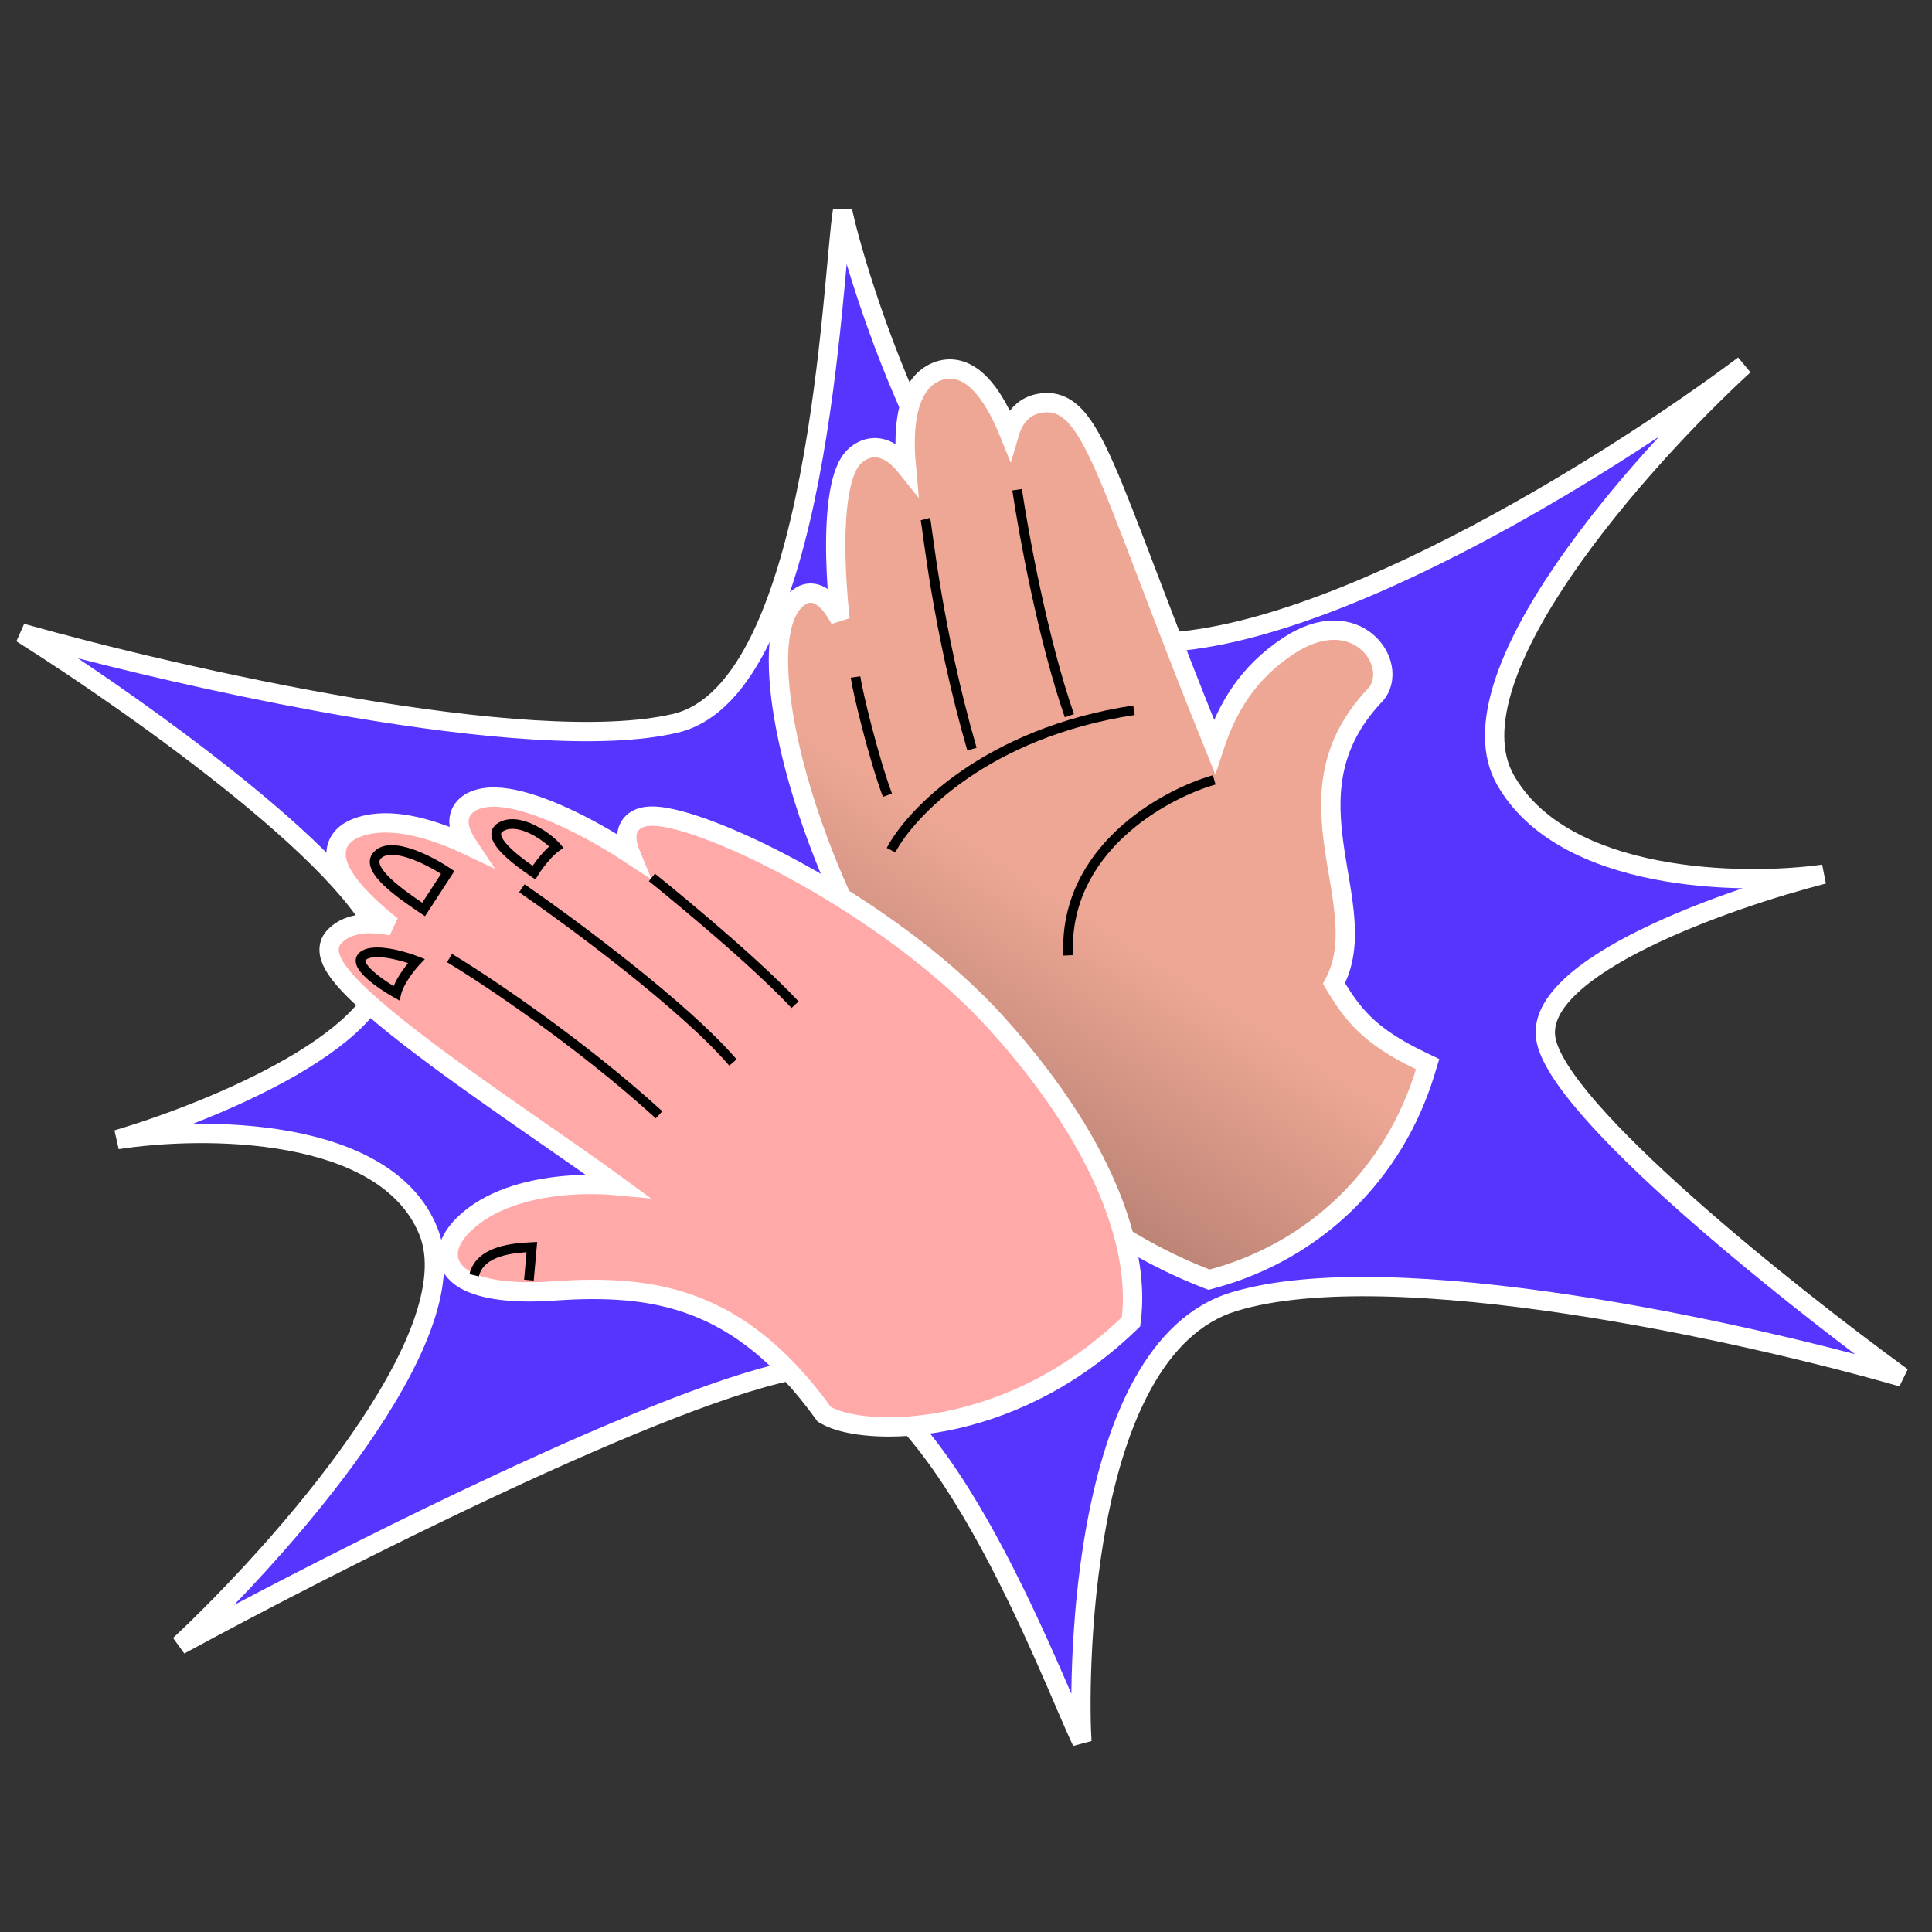 <svg width="800" height="800" viewBox="0 0 800 800" fill="none" xmlns="http://www.w3.org/2000/svg">
<rect x="0" y="0" width="800" height="800" fill="#333333" stroke="none"/>
<path d="M623.336 322.896C599.209 280.362 679.148 190.725 722.133 151.224C667.951 191.891 541.331 271.748 468.307 265.835C395.284 259.922 352.06 104.514 348.893 87.16C344.627 112.291 339.716 285.319 279.664 299.496C219.612 313.673 74.146 280.513 8.919 262.162C56.888 292.409 154.143 361.335 159.413 395.057C164.684 428.78 87.684 460.331 48.525 471.891C84.075 466.362 159.606 466.185 177.333 509.714C195.06 553.244 116.1 642.152 74.404 681.165C138.172 646.491 279.037 575.069 332.361 566.775C385.686 558.48 436.653 698.197 447.984 721.19C446.6 700.68 445.285 558.882 510.998 538.989C576.711 519.095 722.792 551.526 787.618 570.227C740.368 535.838 644.707 459.641 640.069 429.965C635.431 400.289 714.806 372.283 755.073 361.99C721.213 366.681 647.462 365.43 623.336 322.896Z" fill="#5735FF"/>
<path d="M331.744 562.822C346.985 560.452 361.395 568.746 374.139 581.324C386.983 593.999 398.922 611.779 409.401 630.281C423.718 655.559 435.753 683.079 443.614 701.339C443.807 683.076 445.261 656.089 450.399 629.107C454.295 608.648 460.352 587.956 469.736 571.025C479.122 554.09 492.058 540.542 509.836 535.16C526.856 530.008 548.797 528.31 572.913 528.848C597.086 529.389 623.712 532.185 650.234 536.179C693.198 542.651 736.069 552.296 768.107 560.717C746.106 544.078 719.037 522.526 695.205 501.315C679.949 487.737 665.941 474.229 655.425 462.195C650.168 456.179 645.723 450.462 642.421 445.235C639.161 440.072 636.821 435.088 636.117 430.58C634.647 421.174 639.943 412.613 647.681 405.354C655.518 398.002 666.668 391.192 678.958 385.123C692.361 378.505 707.412 372.63 721.618 367.812C709.88 367.599 697.204 366.515 684.786 364.077C658.713 358.958 632.79 347.669 619.856 324.867C613.025 312.823 613.818 297.927 618.737 282.468C623.678 266.939 632.99 250.147 644.265 233.663C656.913 215.172 672.197 196.832 686.998 180.781C662.862 196.774 633.953 214.303 604.108 229.558C580.208 241.775 555.63 252.574 532.367 259.953C509.154 267.315 486.981 271.359 467.987 269.821C448.312 268.228 431.048 256.606 416.339 240.564C401.603 224.494 389.057 203.59 378.807 182.536C365.691 155.594 356.174 128.053 350.588 109.351C350.057 115.205 349.443 121.935 348.702 129.347C346.699 149.371 343.794 173.936 339.127 198.194C334.469 222.407 328.013 246.544 318.82 265.61C309.7 284.524 297.413 299.415 280.587 303.388C264.999 307.068 244.182 307.625 220.959 306.216C197.667 304.802 171.664 301.39 145.567 296.97C104.904 290.083 63.865 280.723 32.243 272.57C53.892 287.056 79.744 305.503 102.704 324.206C118.261 336.879 132.582 349.744 143.381 361.631C148.781 367.574 153.362 373.341 156.786 378.775C160.184 384.17 162.588 389.467 163.366 394.442C164.949 404.576 160.257 414.041 152.793 422.339C145.301 430.668 134.537 438.381 122.631 445.249C109.205 452.994 94.032 459.829 79.808 465.365C92.755 465.177 106.831 465.984 120.335 468.472C146.225 473.242 171.368 484.464 181.038 508.208C186.031 520.468 184.034 535.357 178.345 550.768C172.618 566.284 162.897 583.014 151.432 599.425C135.005 622.94 114.768 646.121 96.897 664.598C127.549 648.435 166.964 628.456 205.607 610.452C230.578 598.818 255.265 587.99 277.079 579.542C298.82 571.123 317.961 564.966 331.744 562.822ZM332.979 570.726C320.1 572.73 301.635 578.613 279.974 587.001C258.386 595.361 233.873 606.11 208.991 617.703C159.229 640.887 108.146 667.372 76.318 684.679L71.67 678.244C92.383 658.863 122.342 627.092 144.873 594.842C156.144 578.707 165.445 562.61 170.84 547.994C176.273 533.273 177.499 520.725 173.628 511.22C165.571 491.435 144.084 480.981 118.89 476.339C93.906 471.736 66.605 473.127 49.142 475.843L47.389 468.055C66.784 462.33 95.505 451.659 118.629 438.32C130.208 431.64 140.156 424.421 146.842 416.988C153.556 409.525 156.512 402.4 155.461 395.672C154.921 392.216 153.133 387.983 150.017 383.035C146.925 378.127 142.669 372.74 137.46 367.007C127.043 355.541 113.064 342.961 97.653 330.406C66.844 305.309 30.678 280.609 6.786 265.544L10 258.312C42.505 267.457 95.038 280.3 146.898 289.084C172.828 293.475 198.528 296.842 221.438 298.232C244.419 299.626 264.304 299.011 278.742 295.603C291.942 292.487 302.789 280.434 311.613 262.133C320.363 243.984 326.662 220.634 331.271 196.677C335.871 172.765 338.747 148.475 340.741 128.545C342.712 108.838 343.853 92.946 344.949 86.488L352.828 86.445C354.345 94.756 365.827 137.599 386.001 179.039C396.082 199.746 408.231 219.888 422.236 235.161C436.268 250.464 451.791 260.486 468.628 261.849C486.145 263.267 507.184 259.547 529.943 252.328C552.652 245.126 576.807 234.527 600.463 222.435C647.779 198.249 692.786 168.248 719.73 148.025L724.841 154.169C703.49 173.79 672.987 205.846 650.87 238.181C639.802 254.362 630.968 270.422 626.362 284.898C621.734 299.442 621.583 311.701 626.815 320.924C638.008 340.656 661.024 351.261 686.323 356.228C711.484 361.168 737.929 360.327 754.521 358.028L756.066 365.865C736.092 370.971 706.469 380.463 682.506 392.296C670.499 398.224 660.157 404.623 653.158 411.189C646.059 417.849 643.173 423.918 644.022 429.35C644.477 432.261 646.142 436.15 649.185 440.968C652.188 445.722 656.346 451.096 661.448 456.934C671.649 468.607 685.378 481.863 700.523 495.342C730.799 522.287 766.417 549.851 789.972 566.994L786.512 574.07C754.235 564.758 701.682 552.018 649.047 544.09C622.732 540.126 596.465 537.376 572.74 536.846C548.958 536.315 527.996 538.023 512.16 542.817C497.082 547.382 485.54 559.018 476.734 574.906C467.926 590.798 462.076 610.567 458.26 630.608C450.627 670.688 451.3 710.909 451.976 720.924L444.396 722.956C438.412 710.814 423.259 670.978 402.44 634.219C392.095 615.954 380.586 598.922 368.521 587.015C356.358 575.01 344.4 568.95 332.979 570.726Z" fill="white"/>
<path d="M377.106 166.524C378.937 161.075 382.203 156.227 387.746 153.936C393.482 151.565 398.808 153.107 403.136 156.46C407.29 159.678 410.776 164.7 413.654 170.127C415.206 173.053 416.635 176.204 417.937 179.434C418.671 176.925 419.76 174.509 421.37 172.451C424.127 168.928 428.177 166.765 433.513 166.729C439.573 166.689 444.2 170.323 448.259 176.105C452.287 181.841 456.351 190.51 461.188 202.306C466.052 214.169 471.841 229.567 479.253 248.928C485.707 265.789 493.417 285.721 502.872 309.1C508.189 292.986 516.66 278.517 533.687 267.33C547.092 258.523 558.675 259.659 565.884 265.68C569.33 268.558 571.582 272.44 572.33 276.393C573.076 280.337 572.353 284.689 569.318 287.9C549.497 308.869 549.543 330.227 552.487 350.881C553.93 361.004 556.232 371.701 556.878 381.266C557.486 390.26 556.742 399.135 552.377 407.235C556.31 413.873 559.963 419.133 564.847 423.898C570.203 429.122 577.222 433.924 588.062 439.148L591.152 440.637L590.155 443.913C577.303 486.1 544.546 518.094 501.892 529.55L500.622 529.891L499.397 529.414C428.019 501.628 378.348 435.895 350.231 375.454C336.15 345.185 327.359 316.004 323.95 293.192C322.249 281.807 321.86 271.822 322.92 264.004C323.943 256.46 326.487 249.728 331.857 246.636L332.275 246.411C334.374 245.357 336.612 245.378 338.644 246.202C340.608 246.998 342.243 248.476 343.579 250.031C345.059 251.756 346.484 253.954 347.846 256.44C346.868 247.387 346.283 238.723 346.109 230.805C345.888 220.754 346.325 211.778 347.502 204.676C348.091 201.127 348.882 197.938 349.923 195.272C350.944 192.661 352.329 190.229 354.299 188.544C356.188 186.928 358.291 185.865 360.579 185.515C362.871 185.165 365.051 185.574 367.014 186.428C370.177 187.806 372.936 190.405 375.279 193.332C375.021 190.539 374.855 187.745 374.811 185.01C374.704 178.449 375.281 171.954 377.106 166.524Z" fill="url(#paint0_linear_1126_4994)" stroke="white" stroke-width="8"/>
<path d="M385.127 214.442C385.273 215.012 385.447 216.18 385.659 217.69C385.877 219.251 386.162 221.384 386.517 223.948C387.231 229.106 388.25 236.175 389.693 244.699C392.578 261.75 397.16 284.619 404.385 309.641L400.537 310.744C393.259 285.537 388.648 262.513 385.745 245.36C384.293 236.782 383.269 229.671 382.552 224.491C382.191 221.886 381.913 219.81 381.693 218.239C381.466 216.617 381.325 215.726 381.249 215.428L385.127 214.442Z" fill="black"/>
<path d="M423.148 202.499C425.789 220.475 433.801 264.267 444.697 295.698L440.913 297.002C429.894 265.216 421.839 221.133 419.186 203.075L423.148 202.499Z" fill="black"/>
<path d="M462.56 343.64C475.575 331.437 491.487 324.071 502.23 321.005L503.334 324.848C493.091 327.771 477.774 334.86 465.302 346.554C452.867 358.214 443.349 374.353 444.309 395.507L440.309 395.684C439.283 373.077 449.509 355.877 462.56 343.64Z" fill="black"/>
<path d="M367.189 351.099C375.629 335.062 407.69 301.505 469.249 292.117L469.857 296.067C409.467 305.277 378.543 338.122 370.734 352.962L367.189 351.099Z" fill="black"/>
<path d="M140.129 349.142C141.481 346.262 144.05 344.274 147.24 342.967C153.159 340.544 159.978 340.301 166.843 341.283C173.737 342.268 180.964 344.529 187.909 347.419C189.852 348.228 191.782 349.091 193.688 349.995C191.705 347.003 190.16 343.759 190.059 340.602C189.985 338.322 190.664 336.054 192.383 334.191C194.011 332.425 196.274 331.346 198.797 330.699C204.197 329.314 210.907 330.28 217.669 332.236C224.568 334.231 232.118 337.437 239.494 341.152C247.06 344.962 254.577 349.377 261.18 353.712C260.824 352.845 260.514 351.988 260.263 351.149C259.363 348.136 258.728 343.59 262.132 340.466C263.734 338.995 265.802 338.3 267.955 338.052C270.106 337.804 272.62 337.966 275.485 338.466C289.461 340.904 313.705 351.127 339.25 366.083C364.896 381.098 392.377 401.187 412.733 423.744C461.715 478.02 471.459 521.182 468.486 545.931L468.316 547.35L467.283 548.339C442.129 572.399 414.662 583.947 391.686 588.459C380.207 590.714 369.817 591.22 361.355 590.638C353.032 590.067 346.162 588.415 342.006 586.014L341.27 585.589L340.77 584.902C323.339 560.941 305.855 547.75 287.75 540.82C269.578 533.864 250.385 533.06 229.216 534.558C220.917 535.146 213.568 535.023 207.413 534.246C201.321 533.477 196.12 532.035 192.325 529.784C188.47 527.498 185.566 524.017 185.584 519.33C185.602 514.967 188.19 510.806 192.054 507.01C202.501 496.745 218.611 492.318 233.531 490.956C241.237 490.252 248.877 490.344 255.637 490.971C250.927 487.512 245.217 483.467 238.811 478.989C224.923 469.281 208.074 457.735 192.198 446.313C176.341 434.905 161.266 423.486 150.913 413.982C145.771 409.262 141.568 404.813 139.049 400.929C137.797 398.999 136.774 396.928 136.415 394.832C136.032 392.595 136.402 390.165 138.161 388.181C141.633 384.266 146.538 382.759 151.484 382.487C154.883 382.3 158.519 382.678 162.165 383.395C158.38 380.372 154.793 377.267 151.644 374.196C146.212 368.897 141.554 363.204 139.859 357.869C138.976 355.091 138.778 352.024 140.129 349.142Z" fill="#FFA9A9" stroke="white" stroke-width="8"/>
<path d="M271.197 361.767C271.198 361.768 271.2 361.769 271.203 361.771C271.208 361.775 271.215 361.781 271.224 361.789C271.244 361.805 271.274 361.828 271.312 361.859C271.389 361.921 271.504 362.013 271.654 362.134C271.954 362.376 272.396 362.733 272.965 363.195C274.103 364.117 275.751 365.458 277.786 367.13C281.856 370.475 287.483 375.148 293.709 380.464C306.14 391.079 321.037 404.32 330.686 414.669L327.757 417.39C318.277 407.223 303.535 394.11 291.108 383.5C284.906 378.204 279.299 373.547 275.243 370.215C273.215 368.549 271.575 367.214 270.443 366.296C269.877 365.837 269.438 365.483 269.141 365.243C268.992 365.123 268.879 365.032 268.803 364.971C268.765 364.941 268.736 364.918 268.717 364.902C268.708 364.895 268.7 364.889 268.696 364.885C268.694 364.884 268.692 364.882 268.691 364.881L268.689 364.88C268.689 364.879 268.711 364.852 269.942 363.322C271.135 361.839 271.192 361.769 271.195 361.766L271.197 361.767Z" fill="black"/>
<path d="M217.226 366.174C227.663 373.363 244.557 385.598 261.349 398.958C278.112 412.296 294.891 426.847 305.016 438.657L301.975 441.254C292.116 429.754 275.597 415.403 258.855 402.083C242.143 388.786 225.325 376.607 214.955 369.463L217.226 366.174Z" fill="black"/>
<path d="M187.169 395.002C202.564 404.277 241.479 430.256 274.26 460.147L271.561 463.096C239.03 433.432 200.345 407.606 185.103 398.424L187.169 395.002Z" fill="black"/>
<path d="M356.243 280.067C357.094 286.233 363.773 313.715 369.351 328.571L365.603 329.971C359.933 314.871 353.172 287.101 352.277 280.608L356.243 280.067Z" fill="black"/>
<path d="M206.489 340.633C211.026 338.02 216.621 339.395 221.084 341.515C225.652 343.683 229.783 346.975 231.88 349.385L233.339 351.061L231.517 352.333C230.186 353.261 228.521 354.909 226.89 356.824C225.277 358.719 223.797 360.755 222.82 362.368L221.721 364.182L219.972 362.978C216.636 360.683 211.247 356.879 207.61 353.064C205.829 351.197 204.217 349.075 203.671 346.935C203.383 345.81 203.369 344.585 203.875 343.403C204.38 342.224 205.307 341.314 206.489 340.633ZM208.493 344.095C207.86 344.459 207.641 344.782 207.556 344.978C207.474 345.171 207.426 345.464 207.551 345.953C207.829 347.041 208.817 348.536 210.509 350.31C213.303 353.239 217.337 356.25 220.554 358.513C221.508 357.124 222.645 355.635 223.839 354.234C224.968 352.908 226.191 351.606 227.395 350.524C225.445 348.736 222.534 346.627 219.368 345.123C215.162 343.126 211.221 342.524 208.493 344.095Z" fill="black"/>
<path d="M154.96 352.587C156.955 350.601 159.668 349.948 162.404 349.976C165.141 350.004 168.138 350.711 171.049 351.718C176.88 353.735 182.818 357.117 186.518 359.616L188.147 360.716L175.986 379.386L174.299 378.25C170.102 375.426 163.714 371.152 159.129 366.815C156.857 364.666 154.843 362.333 153.831 360.004C153.315 358.817 153.012 357.524 153.16 356.203C153.312 354.844 153.925 353.617 154.96 352.587ZM162.367 353.972C160.235 353.95 158.746 354.465 157.788 355.418C157.347 355.857 157.183 356.261 157.139 356.651C157.091 357.079 157.173 357.657 157.504 358.417C158.185 359.985 159.714 361.864 161.882 363.915C165.638 367.469 170.764 371.038 174.847 373.8L182.628 361.853C179.142 359.659 174.362 357.092 169.742 355.493C167.037 354.558 164.499 353.994 162.367 353.972Z" fill="black"/>
<path d="M148.902 394.402C150.434 393.096 152.497 392.563 154.526 392.393C156.591 392.219 158.882 392.4 161.128 392.756C165.623 393.467 170.248 394.928 173.153 396.061L175.929 397.142L173.88 399.298C172.812 400.421 171.102 402.439 169.526 404.765C167.929 407.123 166.586 409.625 166.084 411.744L165.472 414.318L163.159 413.025C159.879 411.191 155.173 408.179 151.797 405.099C150.137 403.585 148.614 401.893 147.839 400.181C147.442 399.304 147.179 398.288 147.319 397.223C147.465 396.107 148.027 395.146 148.902 394.402ZM154.865 396.375C153.202 396.515 152.116 396.919 151.502 397.442C151.303 397.611 151.294 397.704 151.289 397.745C151.277 397.838 151.281 398.084 151.487 398.537C151.916 399.486 152.94 400.73 154.496 402.149C156.917 404.358 160.188 406.598 163.01 408.311C163.837 406.288 165.018 404.282 166.21 402.524C167.134 401.159 168.102 399.892 168.985 398.815C166.495 397.996 163.45 397.169 160.506 396.703C158.434 396.375 156.491 396.239 154.865 396.375Z" fill="black"/>
<path d="M194.387 527.576C195.907 521.368 200.873 518.183 205.938 516.524C210.989 514.869 216.581 514.571 220.129 514.39L222.433 514.273L221.003 530.265L217.015 529.906L218.032 518.515C214.743 518.73 210.772 519.148 207.19 520.322C202.733 521.782 199.323 524.249 198.276 528.528L194.387 527.576Z" fill="black"/>
<defs>
<linearGradient id="paint0_linear_1126_4994" x1="381.233" y1="332.628" x2="267.914" y2="509.751" gradientUnits="userSpaceOnUse">
<stop stop-color="#EEA795"/>
<stop offset="1" stop-color="#886055"/>
</linearGradient>
</defs>
</svg>
